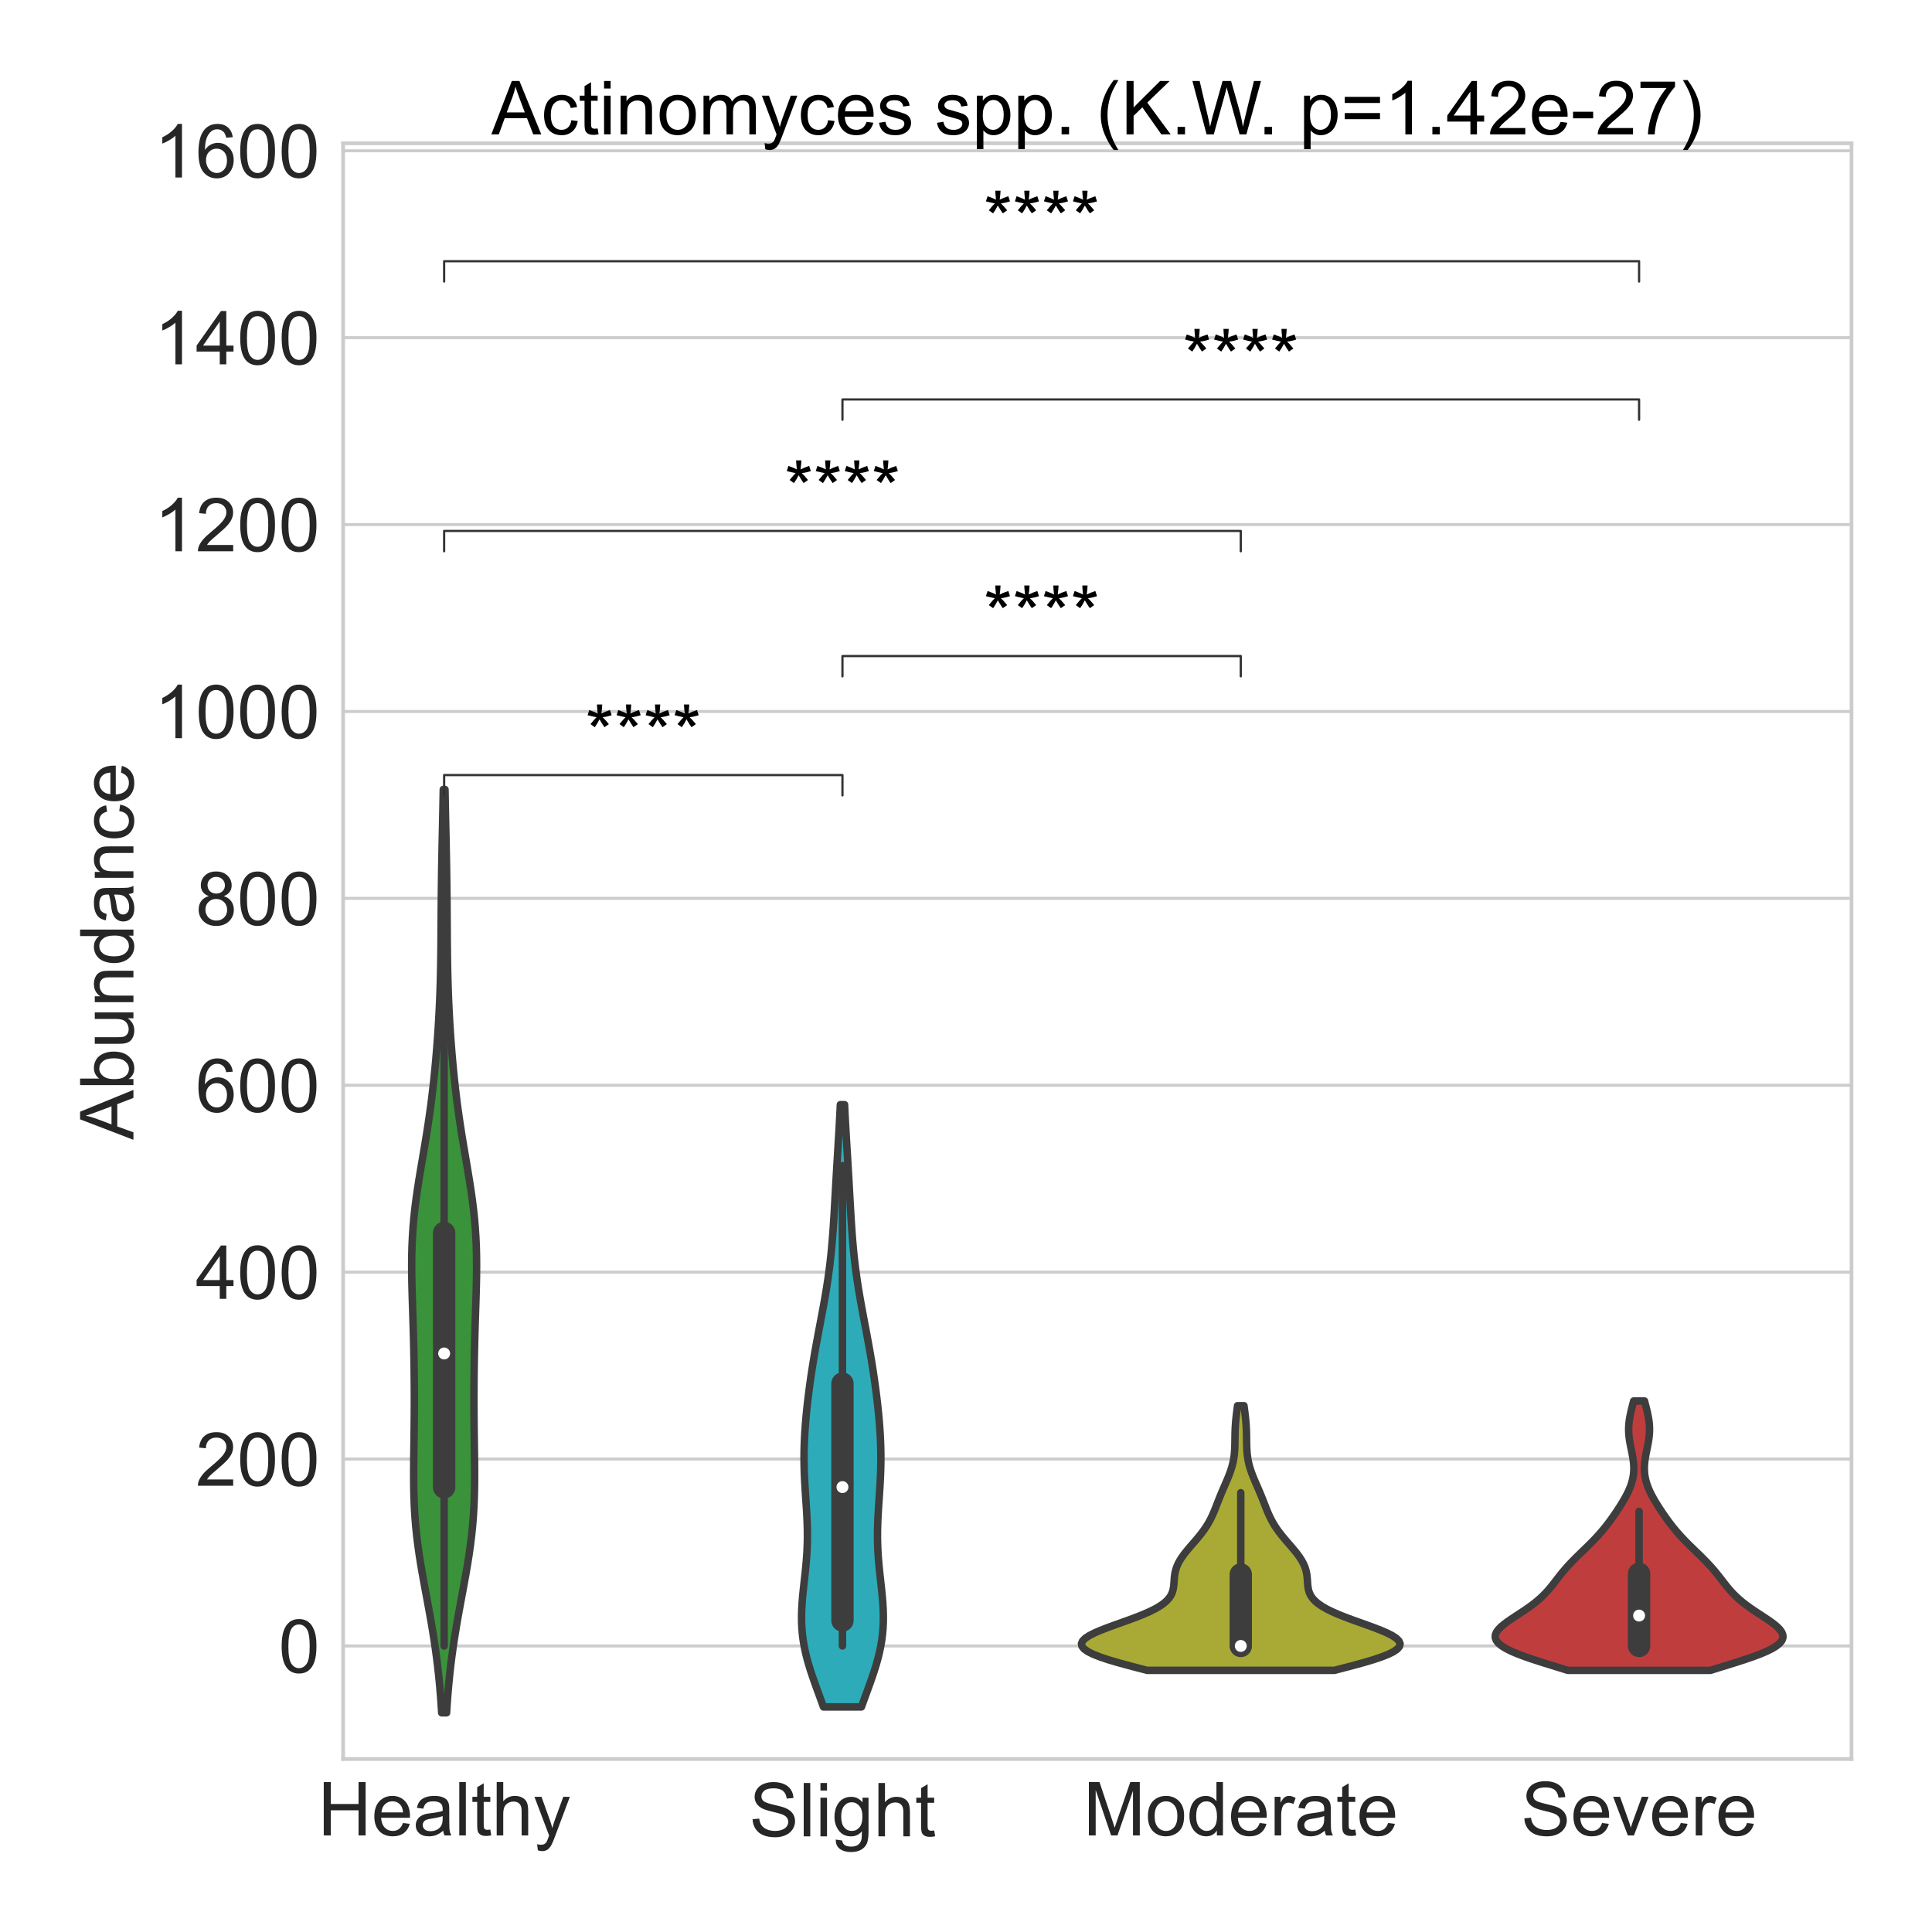 <?xml version="1.0" encoding="utf-8" standalone="no"?>
<!DOCTYPE svg PUBLIC "-//W3C//DTD SVG 1.1//EN"
  "http://www.w3.org/Graphics/SVG/1.1/DTD/svg11.dtd">
<!-- Created with matplotlib (https://matplotlib.org/) -->
<svg height="1296pt" version="1.1" viewBox="0 0 1296 1296" width="1296pt" xmlns="http://www.w3.org/2000/svg" xmlns:xlink="http://www.w3.org/1999/xlink">
 <defs>
  <style type="text/css">*{stroke-linecap:butt;stroke-linejoin:round;}</style>
 </defs>
 <g id="figure_1">
  <g id="patch_1">
   <path d="M 0 1296 
L 1296 1296 
L 1296 0 
L 0 0 
z
" style="fill:#ffffff;"/>
  </g>
  <g id="axes_1">
   <g id="patch_2">
    <path d="M 230.16 1179.94 
L 1242 1179.94 
L 1242 96.12 
L 230.16 96.12 
z
" style="fill:#ffffff;"/>
   </g>
   <g id="matplotlib.axis_1">
    <g id="xtick_1">
     <g id="text_1">
      <!-- Healthy -->
      <g style="fill:#262626;" transform="translate(213.169 1231.229)scale(0.5 -0.5)">
       <defs>
        <path d="M 8.016 0 
L 8.016 71.578 
L 17.484 71.578 
L 17.484 42.188 
L 54.688 42.188 
L 54.688 71.578 
L 64.156 71.578 
L 64.156 0 
L 54.688 0 
L 54.688 33.734 
L 17.484 33.734 
L 17.484 0 
z
" id="ArialMT-72"/>
        <path d="M 42.094 16.703 
L 51.172 15.578 
Q 49.031 7.625 43.219 3.219 
Q 37.406 -1.172 28.375 -1.172 
Q 17 -1.172 10.328 5.828 
Q 3.656 12.844 3.656 25.484 
Q 3.656 38.578 10.391 45.797 
Q 17.141 53.031 27.875 53.031 
Q 38.281 53.031 44.875 45.953 
Q 51.469 38.875 51.469 26.031 
Q 51.469 25.25 51.422 23.688 
L 12.75 23.688 
Q 13.234 15.141 17.578 10.594 
Q 21.922 6.062 28.422 6.062 
Q 33.25 6.062 36.672 8.594 
Q 40.094 11.141 42.094 16.703 
z
M 13.234 30.906 
L 42.188 30.906 
Q 41.609 37.453 38.875 40.719 
Q 34.672 45.797 27.984 45.797 
Q 21.922 45.797 17.797 41.75 
Q 13.672 37.703 13.234 30.906 
z
" id="ArialMT-101"/>
        <path d="M 40.438 6.391 
Q 35.547 2.25 31.031 0.531 
Q 26.516 -1.172 21.344 -1.172 
Q 12.797 -1.172 8.203 3 
Q 3.609 7.172 3.609 13.672 
Q 3.609 17.484 5.344 20.625 
Q 7.078 23.781 9.891 25.688 
Q 12.703 27.594 16.219 28.562 
Q 18.797 29.25 24.031 29.891 
Q 34.672 31.156 39.703 32.906 
Q 39.75 34.719 39.75 35.203 
Q 39.75 40.578 37.25 42.781 
Q 33.891 45.75 27.25 45.75 
Q 21.047 45.75 18.094 43.578 
Q 15.141 41.406 13.719 35.891 
L 5.125 37.062 
Q 6.297 42.578 8.984 45.969 
Q 11.672 49.359 16.75 51.188 
Q 21.828 53.031 28.516 53.031 
Q 35.156 53.031 39.297 51.469 
Q 43.453 49.906 45.406 47.531 
Q 47.359 45.172 48.141 41.547 
Q 48.578 39.312 48.578 33.453 
L 48.578 21.734 
Q 48.578 9.469 49.141 6.219 
Q 49.703 2.984 51.375 0 
L 42.188 0 
Q 40.828 2.734 40.438 6.391 
z
M 39.703 26.031 
Q 34.906 24.078 25.344 22.703 
Q 19.922 21.922 17.672 20.938 
Q 15.438 19.969 14.203 18.094 
Q 12.984 16.219 12.984 13.922 
Q 12.984 10.406 15.641 8.062 
Q 18.312 5.719 23.438 5.719 
Q 28.516 5.719 32.469 7.938 
Q 36.422 10.156 38.281 14.016 
Q 39.703 17 39.703 22.797 
z
" id="ArialMT-97"/>
        <path d="M 6.391 0 
L 6.391 71.578 
L 15.188 71.578 
L 15.188 0 
z
" id="ArialMT-108"/>
        <path d="M 25.781 7.859 
L 27.047 0.094 
Q 23.344 -0.688 20.406 -0.688 
Q 15.625 -0.688 12.984 0.828 
Q 10.359 2.344 9.281 4.812 
Q 8.203 7.281 8.203 15.188 
L 8.203 45.016 
L 1.766 45.016 
L 1.766 51.859 
L 8.203 51.859 
L 8.203 64.703 
L 16.938 69.969 
L 16.938 51.859 
L 25.781 51.859 
L 25.781 45.016 
L 16.938 45.016 
L 16.938 14.703 
Q 16.938 10.938 17.406 9.859 
Q 17.875 8.797 18.922 8.156 
Q 19.969 7.516 21.922 7.516 
Q 23.391 7.516 25.781 7.859 
z
" id="ArialMT-116"/>
        <path d="M 6.594 0 
L 6.594 71.578 
L 15.375 71.578 
L 15.375 45.906 
Q 21.531 53.031 30.906 53.031 
Q 36.672 53.031 40.922 50.75 
Q 45.172 48.484 47 44.484 
Q 48.828 40.484 48.828 32.859 
L 48.828 0 
L 40.047 0 
L 40.047 32.859 
Q 40.047 39.453 37.188 42.453 
Q 34.328 45.453 29.109 45.453 
Q 25.203 45.453 21.75 43.422 
Q 18.312 41.406 16.844 37.938 
Q 15.375 34.469 15.375 28.375 
L 15.375 0 
z
" id="ArialMT-104"/>
        <path d="M 6.203 -19.969 
L 5.219 -11.719 
Q 8.109 -12.5 10.25 -12.5 
Q 13.188 -12.5 14.938 -11.516 
Q 16.703 -10.547 17.828 -8.797 
Q 18.656 -7.469 20.516 -2.25 
Q 20.75 -1.516 21.297 -0.094 
L 1.609 51.859 
L 11.078 51.859 
L 21.875 21.828 
Q 23.969 16.109 25.641 9.812 
Q 27.156 15.875 29.25 21.625 
L 40.328 51.859 
L 49.125 51.859 
L 29.391 -0.875 
Q 26.219 -9.422 24.469 -12.641 
Q 22.125 -17 19.094 -19.016 
Q 16.062 -21.047 11.859 -21.047 
Q 9.328 -21.047 6.203 -19.969 
z
" id="ArialMT-121"/>
       </defs>
       <use xlink:href="#ArialMT-72"/>
       <use x="72.217" xlink:href="#ArialMT-101"/>
       <use x="127.832" xlink:href="#ArialMT-97"/>
       <use x="183.447" xlink:href="#ArialMT-108"/>
       <use x="205.664" xlink:href="#ArialMT-116"/>
       <use x="233.447" xlink:href="#ArialMT-104"/>
       <use x="289.062" xlink:href="#ArialMT-121"/>
      </g>
     </g>
    </g>
    <g id="xtick_2">
     <g id="text_2">
      <!-- Slight -->
      <g style="fill:#262626;" transform="translate(502.589 1231.838)scale(0.5 -0.5)">
       <defs>
        <path d="M 4.5 23 
L 13.422 23.781 
Q 14.062 18.406 16.375 14.969 
Q 18.703 11.531 23.578 9.406 
Q 28.469 7.281 34.578 7.281 
Q 39.984 7.281 44.141 8.891 
Q 48.297 10.5 50.312 13.297 
Q 52.344 16.109 52.344 19.438 
Q 52.344 22.797 50.391 25.312 
Q 48.438 27.828 43.953 29.547 
Q 41.062 30.672 31.203 33.031 
Q 21.344 35.406 17.391 37.5 
Q 12.25 40.188 9.734 44.156 
Q 7.234 48.141 7.234 53.078 
Q 7.234 58.5 10.297 63.203 
Q 13.375 67.922 19.281 70.359 
Q 25.203 72.797 32.422 72.797 
Q 40.375 72.797 46.453 70.234 
Q 52.547 67.672 55.812 62.688 
Q 59.078 57.719 59.328 51.422 
L 50.25 50.734 
Q 49.516 57.516 45.281 60.984 
Q 41.062 64.453 32.812 64.453 
Q 24.219 64.453 20.281 61.297 
Q 16.359 58.156 16.359 53.719 
Q 16.359 49.859 19.141 47.359 
Q 21.875 44.875 33.422 42.266 
Q 44.969 39.656 49.266 37.703 
Q 55.516 34.812 58.484 30.391 
Q 61.469 25.984 61.469 20.219 
Q 61.469 14.5 58.203 9.438 
Q 54.938 4.391 48.797 1.578 
Q 42.672 -1.219 35.016 -1.219 
Q 25.297 -1.219 18.719 1.609 
Q 12.156 4.438 8.422 10.125 
Q 4.688 15.828 4.5 23 
z
" id="ArialMT-83"/>
        <path d="M 6.641 61.469 
L 6.641 71.578 
L 15.438 71.578 
L 15.438 61.469 
z
M 6.641 0 
L 6.641 51.859 
L 15.438 51.859 
L 15.438 0 
z
" id="ArialMT-105"/>
        <path d="M 4.984 -4.297 
L 13.531 -5.562 
Q 14.062 -9.516 16.5 -11.328 
Q 19.781 -13.766 25.438 -13.766 
Q 31.547 -13.766 34.859 -11.328 
Q 38.188 -8.891 39.359 -4.5 
Q 40.047 -1.812 39.984 6.781 
Q 34.234 0 25.641 0 
Q 14.938 0 9.078 7.719 
Q 3.219 15.438 3.219 26.219 
Q 3.219 33.641 5.906 39.906 
Q 8.594 46.188 13.688 49.609 
Q 18.797 53.031 25.688 53.031 
Q 34.859 53.031 40.828 45.609 
L 40.828 51.859 
L 48.922 51.859 
L 48.922 7.031 
Q 48.922 -5.078 46.453 -10.125 
Q 44 -15.188 38.641 -18.109 
Q 33.297 -21.047 25.484 -21.047 
Q 16.219 -21.047 10.5 -16.875 
Q 4.781 -12.703 4.984 -4.297 
z
M 12.25 26.859 
Q 12.25 16.656 16.297 11.969 
Q 20.359 7.281 26.469 7.281 
Q 32.516 7.281 36.609 11.938 
Q 40.719 16.609 40.719 26.562 
Q 40.719 36.078 36.5 40.906 
Q 32.281 45.75 26.312 45.75 
Q 20.453 45.75 16.344 40.984 
Q 12.25 36.234 12.25 26.859 
z
" id="ArialMT-103"/>
       </defs>
       <use xlink:href="#ArialMT-83"/>
       <use x="66.699" xlink:href="#ArialMT-108"/>
       <use x="88.916" xlink:href="#ArialMT-105"/>
       <use x="111.133" xlink:href="#ArialMT-103"/>
       <use x="166.748" xlink:href="#ArialMT-104"/>
       <use x="222.363" xlink:href="#ArialMT-116"/>
      </g>
     </g>
    </g>
    <g id="xtick_3">
     <g id="text_3">
      <!-- Moderate -->
      <g style="fill:#262626;" transform="translate(726.712 1231.229)scale(0.5 -0.5)">
       <defs>
        <path d="M 7.422 0 
L 7.422 71.578 
L 21.688 71.578 
L 38.625 20.906 
Q 40.969 13.812 42.047 10.297 
Q 43.266 14.203 45.844 21.781 
L 62.984 71.578 
L 75.734 71.578 
L 75.734 0 
L 66.609 0 
L 66.609 59.906 
L 45.797 0 
L 37.25 0 
L 16.547 60.938 
L 16.547 0 
z
" id="ArialMT-77"/>
        <path d="M 3.328 25.922 
Q 3.328 40.328 11.328 47.266 
Q 18.016 53.031 27.641 53.031 
Q 38.328 53.031 45.109 46.016 
Q 51.906 39.016 51.906 26.656 
Q 51.906 16.656 48.906 10.906 
Q 45.906 5.172 40.156 2 
Q 34.422 -1.172 27.641 -1.172 
Q 16.75 -1.172 10.031 5.812 
Q 3.328 12.797 3.328 25.922 
z
M 12.359 25.922 
Q 12.359 15.969 16.703 11.016 
Q 21.047 6.062 27.641 6.062 
Q 34.188 6.062 38.531 11.031 
Q 42.875 16.016 42.875 26.219 
Q 42.875 35.844 38.5 40.797 
Q 34.125 45.75 27.641 45.75 
Q 21.047 45.75 16.703 40.812 
Q 12.359 35.891 12.359 25.922 
z
" id="ArialMT-111"/>
        <path d="M 40.234 0 
L 40.234 6.547 
Q 35.297 -1.172 25.734 -1.172 
Q 19.531 -1.172 14.328 2.25 
Q 9.125 5.672 6.266 11.797 
Q 3.422 17.922 3.422 25.875 
Q 3.422 33.641 6 39.969 
Q 8.594 46.297 13.766 49.656 
Q 18.953 53.031 25.344 53.031 
Q 30.031 53.031 33.688 51.047 
Q 37.359 49.078 39.656 45.906 
L 39.656 71.578 
L 48.391 71.578 
L 48.391 0 
z
M 12.453 25.875 
Q 12.453 15.922 16.641 10.984 
Q 20.844 6.062 26.562 6.062 
Q 32.328 6.062 36.344 10.766 
Q 40.375 15.484 40.375 25.141 
Q 40.375 35.797 36.266 40.766 
Q 32.172 45.75 26.172 45.75 
Q 20.312 45.75 16.375 40.969 
Q 12.453 36.188 12.453 25.875 
z
" id="ArialMT-100"/>
        <path d="M 6.5 0 
L 6.5 51.859 
L 14.406 51.859 
L 14.406 44 
Q 17.438 49.516 20 51.266 
Q 22.562 53.031 25.641 53.031 
Q 30.078 53.031 34.672 50.203 
L 31.641 42.047 
Q 28.422 43.953 25.203 43.953 
Q 22.312 43.953 20.016 42.219 
Q 17.719 40.484 16.75 37.406 
Q 15.281 32.719 15.281 27.156 
L 15.281 0 
z
" id="ArialMT-114"/>
       </defs>
       <use xlink:href="#ArialMT-77"/>
       <use x="83.301" xlink:href="#ArialMT-111"/>
       <use x="138.916" xlink:href="#ArialMT-100"/>
       <use x="194.531" xlink:href="#ArialMT-101"/>
       <use x="250.146" xlink:href="#ArialMT-114"/>
       <use x="283.447" xlink:href="#ArialMT-97"/>
       <use x="339.062" xlink:href="#ArialMT-116"/>
       <use x="366.846" xlink:href="#ArialMT-101"/>
      </g>
     </g>
    </g>
    <g id="xtick_4">
     <g id="text_4">
      <!-- Severe -->
      <g style="fill:#262626;" transform="translate(1020.304 1231.229)scale(0.5 -0.5)">
       <defs>
        <path d="M 21 0 
L 1.266 51.859 
L 10.547 51.859 
L 21.688 20.797 
Q 23.484 15.766 25 10.359 
Q 26.172 14.453 28.266 20.219 
L 39.797 51.859 
L 48.828 51.859 
L 29.203 0 
z
" id="ArialMT-118"/>
       </defs>
       <use xlink:href="#ArialMT-83"/>
       <use x="66.699" xlink:href="#ArialMT-101"/>
       <use x="122.314" xlink:href="#ArialMT-118"/>
       <use x="172.314" xlink:href="#ArialMT-101"/>
       <use x="227.93" xlink:href="#ArialMT-114"/>
       <use x="261.23" xlink:href="#ArialMT-101"/>
      </g>
     </g>
    </g>
   </g>
   <g id="matplotlib.axis_2">
    <g id="ytick_1">
     <g id="line2d_1">
      <path clip-path="url(#p68aa4d05be)" d="M 230.16 1104.117 
L 1242 1104.117 
" style="fill:none;stroke:#cccccc;stroke-linecap:round;stroke-width:2;"/>
     </g>
     <g id="text_5">
      <!-- 0 -->
      <g style="fill:#262626;" transform="translate(186.855 1122.012)scale(0.5 -0.5)">
       <defs>
        <path d="M 4.156 35.297 
Q 4.156 48 6.766 55.734 
Q 9.375 63.484 14.516 67.672 
Q 19.672 71.875 27.484 71.875 
Q 33.25 71.875 37.594 69.547 
Q 41.938 67.234 44.766 62.859 
Q 47.609 58.5 49.219 52.219 
Q 50.828 45.953 50.828 35.297 
Q 50.828 22.703 48.234 14.969 
Q 45.656 7.234 40.5 3 
Q 35.359 -1.219 27.484 -1.219 
Q 17.141 -1.219 11.234 6.203 
Q 4.156 15.141 4.156 35.297 
z
M 13.188 35.297 
Q 13.188 17.672 17.312 11.828 
Q 21.438 6 27.484 6 
Q 33.547 6 37.672 11.859 
Q 41.797 17.719 41.797 35.297 
Q 41.797 52.984 37.672 58.781 
Q 33.547 64.594 27.391 64.594 
Q 21.344 64.594 17.719 59.469 
Q 13.188 52.938 13.188 35.297 
z
" id="ArialMT-48"/>
       </defs>
       <use xlink:href="#ArialMT-48"/>
      </g>
     </g>
    </g>
    <g id="ytick_2">
     <g id="line2d_2">
      <path clip-path="url(#p68aa4d05be)" d="M 230.16 978.747 
L 1242 978.747 
" style="fill:none;stroke:#cccccc;stroke-linecap:round;stroke-width:2;"/>
     </g>
     <g id="text_6">
      <!-- 200 -->
      <g style="fill:#262626;" transform="translate(131.246 996.641)scale(0.5 -0.5)">
       <defs>
        <path d="M 50.344 8.453 
L 50.344 0 
L 3.031 0 
Q 2.938 3.172 4.047 6.109 
Q 5.859 10.938 9.828 15.625 
Q 13.812 20.312 21.344 26.469 
Q 33.016 36.031 37.109 41.625 
Q 41.219 47.219 41.219 52.203 
Q 41.219 57.422 37.469 61 
Q 33.734 64.594 27.734 64.594 
Q 21.391 64.594 17.578 60.781 
Q 13.766 56.984 13.719 50.25 
L 4.688 51.172 
Q 5.609 61.281 11.656 66.578 
Q 17.719 71.875 27.938 71.875 
Q 38.234 71.875 44.234 66.156 
Q 50.25 60.453 50.25 52 
Q 50.25 47.703 48.484 43.547 
Q 46.734 39.406 42.656 34.812 
Q 38.578 30.219 29.109 22.219 
Q 21.188 15.578 18.938 13.203 
Q 16.703 10.844 15.234 8.453 
z
" id="ArialMT-50"/>
       </defs>
       <use xlink:href="#ArialMT-50"/>
       <use x="55.615" xlink:href="#ArialMT-48"/>
       <use x="111.23" xlink:href="#ArialMT-48"/>
      </g>
     </g>
    </g>
    <g id="ytick_3">
     <g id="line2d_3">
      <path clip-path="url(#p68aa4d05be)" d="M 230.16 853.377 
L 1242 853.377 
" style="fill:none;stroke:#cccccc;stroke-linecap:round;stroke-width:2;"/>
     </g>
     <g id="text_7">
      <!-- 400 -->
      <g style="fill:#262626;" transform="translate(131.246 871.271)scale(0.5 -0.5)">
       <defs>
        <path d="M 32.328 0 
L 32.328 17.141 
L 1.266 17.141 
L 1.266 25.203 
L 33.938 71.578 
L 41.109 71.578 
L 41.109 25.203 
L 50.781 25.203 
L 50.781 17.141 
L 41.109 17.141 
L 41.109 0 
z
M 32.328 25.203 
L 32.328 57.469 
L 9.906 25.203 
z
" id="ArialMT-52"/>
       </defs>
       <use xlink:href="#ArialMT-52"/>
       <use x="55.615" xlink:href="#ArialMT-48"/>
       <use x="111.23" xlink:href="#ArialMT-48"/>
      </g>
     </g>
    </g>
    <g id="ytick_4">
     <g id="line2d_4">
      <path clip-path="url(#p68aa4d05be)" d="M 230.16 728.006 
L 1242 728.006 
" style="fill:none;stroke:#cccccc;stroke-linecap:round;stroke-width:2;"/>
     </g>
     <g id="text_8">
      <!-- 600 -->
      <g style="fill:#262626;" transform="translate(131.246 745.901)scale(0.5 -0.5)">
       <defs>
        <path d="M 49.75 54.047 
L 41.016 53.375 
Q 39.844 58.547 37.703 60.891 
Q 34.125 64.656 28.906 64.656 
Q 24.703 64.656 21.531 62.312 
Q 17.391 59.281 14.984 53.469 
Q 12.594 47.656 12.5 36.922 
Q 15.672 41.75 20.266 44.094 
Q 24.859 46.438 29.891 46.438 
Q 38.672 46.438 44.844 39.969 
Q 51.031 33.5 51.031 23.25 
Q 51.031 16.5 48.125 10.719 
Q 45.219 4.938 40.141 1.859 
Q 35.062 -1.219 28.609 -1.219 
Q 17.625 -1.219 10.688 6.859 
Q 3.766 14.938 3.766 33.5 
Q 3.766 54.25 11.422 63.672 
Q 18.109 71.875 29.438 71.875 
Q 37.891 71.875 43.281 67.141 
Q 48.688 62.406 49.75 54.047 
z
M 13.875 23.188 
Q 13.875 18.656 15.797 14.5 
Q 17.719 10.359 21.188 8.172 
Q 24.656 6 28.469 6 
Q 34.031 6 38.031 10.484 
Q 42.047 14.984 42.047 22.703 
Q 42.047 30.125 38.078 34.391 
Q 34.125 38.672 28.125 38.672 
Q 22.172 38.672 18.016 34.391 
Q 13.875 30.125 13.875 23.188 
z
" id="ArialMT-54"/>
       </defs>
       <use xlink:href="#ArialMT-54"/>
       <use x="55.615" xlink:href="#ArialMT-48"/>
       <use x="111.23" xlink:href="#ArialMT-48"/>
      </g>
     </g>
    </g>
    <g id="ytick_5">
     <g id="line2d_5">
      <path clip-path="url(#p68aa4d05be)" d="M 230.16 602.636 
L 1242 602.636 
" style="fill:none;stroke:#cccccc;stroke-linecap:round;stroke-width:2;"/>
     </g>
     <g id="text_9">
      <!-- 800 -->
      <g style="fill:#262626;" transform="translate(131.246 620.53)scale(0.5 -0.5)">
       <defs>
        <path d="M 17.672 38.812 
Q 12.203 40.828 9.562 44.531 
Q 6.938 48.25 6.938 53.422 
Q 6.938 61.234 12.547 66.547 
Q 18.172 71.875 27.484 71.875 
Q 36.859 71.875 42.578 66.422 
Q 48.297 60.984 48.297 53.172 
Q 48.297 48.188 45.672 44.5 
Q 43.062 40.828 37.75 38.812 
Q 44.344 36.672 47.781 31.875 
Q 51.219 27.094 51.219 20.453 
Q 51.219 11.281 44.719 5.031 
Q 38.234 -1.219 27.641 -1.219 
Q 17.047 -1.219 10.547 5.047 
Q 4.047 11.328 4.047 20.703 
Q 4.047 27.688 7.594 32.391 
Q 11.141 37.109 17.672 38.812 
z
M 15.922 53.719 
Q 15.922 48.641 19.188 45.406 
Q 22.469 42.188 27.688 42.188 
Q 32.766 42.188 36.016 45.375 
Q 39.266 48.578 39.266 53.219 
Q 39.266 58.062 35.906 61.359 
Q 32.562 64.656 27.594 64.656 
Q 22.562 64.656 19.234 61.422 
Q 15.922 58.203 15.922 53.719 
z
M 13.094 20.656 
Q 13.094 16.891 14.875 13.375 
Q 16.656 9.859 20.172 7.922 
Q 23.688 6 27.734 6 
Q 34.031 6 38.125 10.047 
Q 42.234 14.109 42.234 20.359 
Q 42.234 26.703 38.016 30.859 
Q 33.797 35.016 27.438 35.016 
Q 21.234 35.016 17.156 30.906 
Q 13.094 26.812 13.094 20.656 
z
" id="ArialMT-56"/>
       </defs>
       <use xlink:href="#ArialMT-56"/>
       <use x="55.615" xlink:href="#ArialMT-48"/>
       <use x="111.23" xlink:href="#ArialMT-48"/>
      </g>
     </g>
    </g>
    <g id="ytick_6">
     <g id="line2d_6">
      <path clip-path="url(#p68aa4d05be)" d="M 230.16 477.266 
L 1242 477.266 
" style="fill:none;stroke:#cccccc;stroke-linecap:round;stroke-width:2;"/>
     </g>
     <g id="text_10">
      <!-- 1000 -->
      <g style="fill:#262626;" transform="translate(103.441 495.16)scale(0.5 -0.5)">
       <defs>
        <path d="M 37.25 0 
L 28.469 0 
L 28.469 56 
Q 25.297 52.984 20.141 49.953 
Q 14.984 46.922 10.891 45.406 
L 10.891 53.906 
Q 18.266 57.375 23.781 62.297 
Q 29.297 67.234 31.594 71.875 
L 37.25 71.875 
z
" id="ArialMT-49"/>
       </defs>
       <use xlink:href="#ArialMT-49"/>
       <use x="55.615" xlink:href="#ArialMT-48"/>
       <use x="111.23" xlink:href="#ArialMT-48"/>
       <use x="166.846" xlink:href="#ArialMT-48"/>
      </g>
     </g>
    </g>
    <g id="ytick_7">
     <g id="line2d_7">
      <path clip-path="url(#p68aa4d05be)" d="M 230.16 351.895 
L 1242 351.895 
" style="fill:none;stroke:#cccccc;stroke-linecap:round;stroke-width:2;"/>
     </g>
     <g id="text_11">
      <!-- 1200 -->
      <g style="fill:#262626;" transform="translate(103.441 369.79)scale(0.5 -0.5)">
       <use xlink:href="#ArialMT-49"/>
       <use x="55.615" xlink:href="#ArialMT-50"/>
       <use x="111.23" xlink:href="#ArialMT-48"/>
       <use x="166.846" xlink:href="#ArialMT-48"/>
      </g>
     </g>
    </g>
    <g id="ytick_8">
     <g id="line2d_8">
      <path clip-path="url(#p68aa4d05be)" d="M 230.16 226.525 
L 1242 226.525 
" style="fill:none;stroke:#cccccc;stroke-linecap:round;stroke-width:2;"/>
     </g>
     <g id="text_12">
      <!-- 1400 -->
      <g style="fill:#262626;" transform="translate(103.441 244.419)scale(0.5 -0.5)">
       <use xlink:href="#ArialMT-49"/>
       <use x="55.615" xlink:href="#ArialMT-52"/>
       <use x="111.23" xlink:href="#ArialMT-48"/>
       <use x="166.846" xlink:href="#ArialMT-48"/>
      </g>
     </g>
    </g>
    <g id="ytick_9">
     <g id="line2d_9">
      <path clip-path="url(#p68aa4d05be)" d="M 230.16 101.155 
L 1242 101.155 
" style="fill:none;stroke:#cccccc;stroke-linecap:round;stroke-width:2;"/>
     </g>
     <g id="text_13">
      <!-- 1600 -->
      <g style="fill:#262626;" transform="translate(103.441 119.049)scale(0.5 -0.5)">
       <use xlink:href="#ArialMT-49"/>
       <use x="55.615" xlink:href="#ArialMT-54"/>
       <use x="111.23" xlink:href="#ArialMT-48"/>
       <use x="166.846" xlink:href="#ArialMT-48"/>
      </g>
     </g>
    </g>
    <g id="text_14">
     <!-- Abundance -->
     <g style="fill:#262626;" transform="translate(89.504 764.522)rotate(-90)scale(0.5 -0.5)">
      <defs>
       <path d="M -0.141 0 
L 27.344 71.578 
L 37.547 71.578 
L 66.844 0 
L 56.062 0 
L 47.703 21.688 
L 17.781 21.688 
L 9.906 0 
z
M 20.516 29.391 
L 44.781 29.391 
L 37.312 49.219 
Q 33.891 58.25 32.234 64.062 
Q 30.859 57.172 28.375 50.391 
z
" id="ArialMT-65"/>
       <path d="M 14.703 0 
L 6.547 0 
L 6.547 71.578 
L 15.328 71.578 
L 15.328 46.047 
Q 20.906 53.031 29.547 53.031 
Q 34.328 53.031 38.594 51.094 
Q 42.875 49.172 45.625 45.672 
Q 48.391 42.188 49.953 37.25 
Q 51.516 32.328 51.516 26.703 
Q 51.516 13.375 44.922 6.094 
Q 38.328 -1.172 29.109 -1.172 
Q 19.922 -1.172 14.703 6.5 
z
M 14.594 26.312 
Q 14.594 17 17.141 12.844 
Q 21.297 6.062 28.375 6.062 
Q 34.125 6.062 38.328 11.062 
Q 42.531 16.062 42.531 25.984 
Q 42.531 36.141 38.5 40.969 
Q 34.469 45.797 28.766 45.797 
Q 23 45.797 18.797 40.797 
Q 14.594 35.797 14.594 26.312 
z
" id="ArialMT-98"/>
       <path d="M 40.578 0 
L 40.578 7.625 
Q 34.516 -1.172 24.125 -1.172 
Q 19.531 -1.172 15.547 0.578 
Q 11.578 2.344 9.641 5 
Q 7.719 7.672 6.938 11.531 
Q 6.391 14.109 6.391 19.734 
L 6.391 51.859 
L 15.188 51.859 
L 15.188 23.094 
Q 15.188 16.219 15.719 13.812 
Q 16.547 10.359 19.234 8.375 
Q 21.922 6.391 25.875 6.391 
Q 29.828 6.391 33.297 8.422 
Q 36.766 10.453 38.203 13.938 
Q 39.656 17.438 39.656 24.078 
L 39.656 51.859 
L 48.438 51.859 
L 48.438 0 
z
" id="ArialMT-117"/>
       <path d="M 6.594 0 
L 6.594 51.859 
L 14.5 51.859 
L 14.5 44.484 
Q 20.219 53.031 31 53.031 
Q 35.688 53.031 39.625 51.344 
Q 43.562 49.656 45.516 46.922 
Q 47.469 44.188 48.25 40.438 
Q 48.734 37.984 48.734 31.891 
L 48.734 0 
L 39.938 0 
L 39.938 31.547 
Q 39.938 36.922 38.906 39.578 
Q 37.891 42.234 35.281 43.812 
Q 32.672 45.406 29.156 45.406 
Q 23.531 45.406 19.453 41.844 
Q 15.375 38.281 15.375 28.328 
L 15.375 0 
z
" id="ArialMT-110"/>
       <path d="M 40.438 19 
L 49.078 17.875 
Q 47.656 8.938 41.812 3.875 
Q 35.984 -1.172 27.484 -1.172 
Q 16.844 -1.172 10.375 5.781 
Q 3.906 12.75 3.906 25.734 
Q 3.906 34.125 6.688 40.422 
Q 9.469 46.734 15.156 49.875 
Q 20.844 53.031 27.547 53.031 
Q 35.984 53.031 41.359 48.75 
Q 46.734 44.484 48.25 36.625 
L 39.703 35.297 
Q 38.484 40.531 35.375 43.156 
Q 32.281 45.797 27.875 45.797 
Q 21.234 45.797 17.078 41.031 
Q 12.938 36.281 12.938 25.984 
Q 12.938 15.531 16.938 10.797 
Q 20.953 6.062 27.391 6.062 
Q 32.562 6.062 36.031 9.234 
Q 39.5 12.406 40.438 19 
z
" id="ArialMT-99"/>
      </defs>
      <use xlink:href="#ArialMT-65"/>
      <use x="66.699" xlink:href="#ArialMT-98"/>
      <use x="122.314" xlink:href="#ArialMT-117"/>
      <use x="177.93" xlink:href="#ArialMT-110"/>
      <use x="233.545" xlink:href="#ArialMT-100"/>
      <use x="289.16" xlink:href="#ArialMT-97"/>
      <use x="344.775" xlink:href="#ArialMT-110"/>
      <use x="400.391" xlink:href="#ArialMT-99"/>
      <use x="450.391" xlink:href="#ArialMT-101"/>
     </g>
    </g>
   </g>
   <g id="PolyCollection_1">
    <defs>
     <path d="M 299.58 -147.03 
L 296.281 -147.03 
L 295.883 -153.286 
L 295.418 -159.543 
L 294.88 -165.799 
L 294.265 -172.056 
L 293.57 -178.312 
L 292.793 -184.569 
L 291.935 -190.825 
L 290.999 -197.082 
L 289.992 -203.338 
L 288.923 -209.595 
L 287.805 -215.852 
L 286.655 -222.108 
L 285.491 -228.365 
L 284.337 -234.621 
L 283.215 -240.878 
L 282.151 -247.134 
L 281.166 -253.391 
L 280.281 -259.647 
L 279.511 -265.904 
L 278.868 -272.16 
L 278.356 -278.417 
L 277.972 -284.673 
L 277.708 -290.93 
L 277.551 -297.186 
L 277.482 -303.443 
L 277.482 -309.699 
L 277.53 -315.956 
L 277.606 -322.212 
L 277.692 -328.469 
L 277.776 -334.725 
L 277.846 -340.982 
L 277.897 -347.238 
L 277.923 -353.495 
L 277.925 -359.751 
L 277.902 -366.008 
L 277.853 -372.265 
L 277.78 -378.521 
L 277.681 -384.778 
L 277.557 -391.034 
L 277.409 -397.291 
L 277.238 -403.547 
L 277.048 -409.804 
L 276.847 -416.06 
L 276.645 -422.317 
L 276.457 -428.573 
L 276.299 -434.83 
L 276.191 -441.086 
L 276.153 -447.343 
L 276.204 -453.599 
L 276.362 -459.856 
L 276.641 -466.112 
L 277.049 -472.369 
L 277.588 -478.625 
L 278.253 -484.882 
L 279.036 -491.138 
L 279.92 -497.395 
L 280.884 -503.651 
L 281.906 -509.908 
L 282.961 -516.165 
L 284.027 -522.421 
L 285.08 -528.678 
L 286.103 -534.934 
L 287.081 -541.191 
L 288.006 -547.447 
L 288.87 -553.704 
L 289.673 -559.96 
L 290.416 -566.217 
L 291.1 -572.473 
L 291.731 -578.73 
L 292.311 -584.986 
L 292.844 -591.243 
L 293.331 -597.499 
L 293.774 -603.756 
L 294.171 -610.012 
L 294.523 -616.269 
L 294.829 -622.525 
L 295.089 -628.782 
L 295.303 -635.038 
L 295.475 -641.295 
L 295.608 -647.551 
L 295.708 -653.808 
L 295.782 -660.064 
L 295.836 -666.321 
L 295.879 -672.578 
L 295.918 -678.834 
L 295.959 -685.091 
L 296.007 -691.347 
L 296.068 -697.604 
L 296.142 -703.86 
L 296.231 -710.117 
L 296.334 -716.373 
L 296.449 -722.63 
L 296.574 -728.886 
L 296.705 -735.143 
L 296.84 -741.399 
L 296.973 -747.656 
L 297.102 -753.912 
L 297.225 -760.169 
L 297.338 -766.425 
L 298.523 -766.425 
L 298.523 -766.425 
L 298.636 -760.169 
L 298.759 -753.912 
L 298.888 -747.656 
L 299.022 -741.399 
L 299.156 -735.143 
L 299.287 -728.886 
L 299.412 -722.63 
L 299.528 -716.373 
L 299.631 -710.117 
L 299.72 -703.86 
L 299.794 -697.604 
L 299.854 -691.347 
L 299.903 -685.091 
L 299.944 -678.834 
L 299.982 -672.578 
L 300.025 -666.321 
L 300.079 -660.064 
L 300.153 -653.808 
L 300.253 -647.551 
L 300.386 -641.295 
L 300.558 -635.038 
L 300.772 -628.782 
L 301.032 -622.525 
L 301.338 -616.269 
L 301.69 -610.012 
L 302.087 -603.756 
L 302.53 -597.499 
L 303.017 -591.243 
L 303.55 -584.986 
L 304.13 -578.73 
L 304.761 -572.473 
L 305.446 -566.217 
L 306.188 -559.96 
L 306.991 -553.704 
L 307.856 -547.447 
L 308.78 -541.191 
L 309.759 -534.934 
L 310.782 -528.678 
L 311.835 -522.421 
L 312.9 -516.165 
L 313.955 -509.908 
L 314.977 -503.651 
L 315.941 -497.395 
L 316.825 -491.138 
L 317.608 -484.882 
L 318.274 -478.625 
L 318.812 -472.369 
L 319.22 -466.112 
L 319.499 -459.856 
L 319.657 -453.599 
L 319.709 -447.343 
L 319.67 -441.086 
L 319.562 -434.83 
L 319.404 -428.573 
L 319.216 -422.317 
L 319.014 -416.06 
L 318.813 -409.804 
L 318.624 -403.547 
L 318.452 -397.291 
L 318.304 -391.034 
L 318.18 -384.778 
L 318.081 -378.521 
L 318.008 -372.265 
L 317.959 -366.008 
L 317.936 -359.751 
L 317.938 -353.495 
L 317.965 -347.238 
L 318.015 -340.982 
L 318.086 -334.725 
L 318.169 -328.469 
L 318.256 -322.212 
L 318.331 -315.956 
L 318.379 -309.699 
L 318.379 -303.443 
L 318.31 -297.186 
L 318.153 -290.93 
L 317.889 -284.673 
L 317.505 -278.417 
L 316.993 -272.16 
L 316.35 -265.904 
L 315.581 -259.647 
L 314.695 -253.391 
L 313.71 -247.134 
L 312.646 -240.878 
L 311.524 -234.621 
L 310.37 -228.365 
L 309.207 -222.108 
L 308.056 -215.852 
L 306.938 -209.595 
L 305.869 -203.338 
L 304.862 -197.082 
L 303.926 -190.825 
L 303.068 -184.569 
L 302.291 -178.312 
L 301.596 -172.056 
L 300.981 -165.799 
L 300.443 -159.543 
L 299.978 -153.286 
L 299.58 -147.03 
z
" id="m304a28c51d" style="stroke:#3d3d3d;stroke-width:5;"/>
    </defs>
    <g clip-path="url(#p68aa4d05be)">
     <use style="fill:#3a923a;stroke:#3d3d3d;stroke-width:5;" x="0" xlink:href="#m304a28c51d" y="1296"/>
    </g>
   </g>
   <g id="PolyCollection_2">
    <defs>
     <path d="M 577.87 -150.977 
L 552.378 -150.977 
L 550.916 -155.058 
L 549.425 -159.139 
L 547.931 -163.22 
L 546.456 -167.301 
L 545.029 -171.382 
L 543.673 -175.463 
L 542.414 -179.544 
L 541.274 -183.624 
L 540.273 -187.705 
L 539.426 -191.786 
L 538.744 -195.867 
L 538.232 -199.948 
L 537.889 -204.029 
L 537.711 -208.11 
L 537.686 -212.191 
L 537.799 -216.272 
L 538.03 -220.353 
L 538.355 -224.434 
L 538.75 -228.515 
L 539.189 -232.596 
L 539.645 -236.677 
L 540.093 -240.758 
L 540.511 -244.839 
L 540.88 -248.92 
L 541.183 -253.001 
L 541.409 -257.081 
L 541.553 -261.162 
L 541.611 -265.243 
L 541.587 -269.324 
L 541.488 -273.405 
L 541.324 -277.486 
L 541.109 -281.567 
L 540.856 -285.648 
L 540.584 -289.729 
L 540.308 -293.81 
L 540.045 -297.891 
L 539.808 -301.972 
L 539.611 -306.053 
L 539.463 -310.134 
L 539.372 -314.215 
L 539.343 -318.296 
L 539.378 -322.377 
L 539.476 -326.457 
L 539.637 -330.538 
L 539.857 -334.619 
L 540.131 -338.7 
L 540.455 -342.781 
L 540.824 -346.862 
L 541.234 -350.943 
L 541.681 -355.024 
L 542.163 -359.105 
L 542.678 -363.186 
L 543.224 -367.267 
L 543.801 -371.348 
L 544.407 -375.429 
L 545.043 -379.51 
L 545.708 -383.591 
L 546.4 -387.672 
L 547.117 -391.753 
L 547.855 -395.834 
L 548.611 -399.914 
L 549.378 -403.995 
L 550.152 -408.076 
L 550.925 -412.157 
L 551.691 -416.238 
L 552.441 -420.319 
L 553.171 -424.4 
L 553.872 -428.481 
L 554.54 -432.562 
L 555.171 -436.643 
L 555.76 -440.724 
L 556.306 -444.805 
L 556.808 -448.886 
L 557.266 -452.967 
L 557.683 -457.048 
L 558.061 -461.129 
L 558.404 -465.21 
L 558.717 -469.29 
L 559.003 -473.371 
L 559.269 -477.452 
L 559.519 -481.533 
L 559.758 -485.614 
L 559.99 -489.695 
L 560.219 -493.776 
L 560.447 -497.857 
L 560.677 -501.938 
L 560.911 -506.019 
L 561.149 -510.1 
L 561.391 -514.181 
L 561.636 -518.262 
L 561.883 -522.343 
L 562.131 -526.424 
L 562.377 -530.505 
L 562.619 -534.586 
L 562.856 -538.667 
L 563.085 -542.747 
L 563.305 -546.828 
L 563.513 -550.909 
L 563.708 -554.99 
L 566.54 -554.99 
L 566.54 -554.99 
L 566.736 -550.909 
L 566.944 -546.828 
L 567.163 -542.747 
L 567.392 -538.667 
L 567.629 -534.586 
L 567.872 -530.505 
L 568.118 -526.424 
L 568.365 -522.343 
L 568.613 -518.262 
L 568.858 -514.181 
L 569.099 -510.1 
L 569.337 -506.019 
L 569.571 -501.938 
L 569.801 -497.857 
L 570.03 -493.776 
L 570.258 -489.695 
L 570.49 -485.614 
L 570.729 -481.533 
L 570.979 -477.452 
L 571.245 -473.371 
L 571.532 -469.29 
L 571.844 -465.21 
L 572.187 -461.129 
L 572.565 -457.048 
L 572.982 -452.967 
L 573.441 -448.886 
L 573.943 -444.805 
L 574.489 -440.724 
L 575.078 -436.643 
L 575.708 -432.562 
L 576.376 -428.481 
L 577.078 -424.4 
L 577.807 -420.319 
L 578.558 -416.238 
L 579.323 -412.157 
L 580.096 -408.076 
L 580.87 -403.995 
L 581.638 -399.914 
L 582.393 -395.834 
L 583.131 -391.753 
L 583.848 -387.672 
L 584.54 -383.591 
L 585.205 -379.51 
L 585.841 -375.429 
L 586.448 -371.348 
L 587.024 -367.267 
L 587.57 -363.186 
L 588.085 -359.105 
L 588.567 -355.024 
L 589.014 -350.943 
L 589.424 -346.862 
L 589.793 -342.781 
L 590.117 -338.7 
L 590.391 -334.619 
L 590.611 -330.538 
L 590.772 -326.457 
L 590.871 -322.377 
L 590.906 -318.296 
L 590.877 -314.215 
L 590.786 -310.134 
L 590.638 -306.053 
L 590.44 -301.972 
L 590.204 -297.891 
L 589.94 -293.81 
L 589.664 -289.729 
L 589.392 -285.648 
L 589.14 -281.567 
L 588.924 -277.486 
L 588.76 -273.405 
L 588.661 -269.324 
L 588.637 -265.243 
L 588.696 -261.162 
L 588.839 -257.081 
L 589.066 -253.001 
L 589.369 -248.92 
L 589.737 -244.839 
L 590.155 -240.758 
L 590.603 -236.677 
L 591.059 -232.596 
L 591.498 -228.515 
L 591.893 -224.434 
L 592.219 -220.353 
L 592.449 -216.272 
L 592.562 -212.191 
L 592.537 -208.11 
L 592.359 -204.029 
L 592.017 -199.948 
L 591.504 -195.867 
L 590.822 -191.786 
L 589.975 -187.705 
L 588.974 -183.624 
L 587.834 -179.544 
L 586.575 -175.463 
L 585.22 -171.382 
L 583.792 -167.301 
L 582.318 -163.22 
L 580.823 -159.139 
L 579.333 -155.058 
L 577.87 -150.977 
z
" id="me9f560014c" style="stroke:#3d3d3d;stroke-width:5;"/>
    </defs>
    <g clip-path="url(#p68aa4d05be)">
     <use style="fill:#2eabb8;stroke:#3d3d3d;stroke-width:5;" x="0" xlink:href="#me9f560014c" y="1296"/>
    </g>
   </g>
   <g id="PolyCollection_3">
    <defs>
     <path d="M 895.054 -175.504 
L 769.582 -175.504 
L 762.643 -177.298 
L 755.837 -179.091 
L 749.34 -180.885 
L 743.328 -182.678 
L 737.971 -184.472 
L 733.425 -186.266 
L 729.819 -188.059 
L 727.252 -189.853 
L 725.786 -191.646 
L 725.44 -193.44 
L 726.192 -195.233 
L 727.976 -197.027 
L 730.691 -198.82 
L 734.203 -200.614 
L 738.355 -202.407 
L 742.974 -204.201 
L 747.884 -205.994 
L 752.908 -207.788 
L 757.886 -209.581 
L 762.672 -211.375 
L 767.146 -213.168 
L 771.216 -214.962 
L 774.818 -216.756 
L 777.915 -218.549 
L 780.499 -220.343 
L 782.584 -222.136 
L 784.205 -223.93 
L 785.412 -225.723 
L 786.267 -227.517 
L 786.837 -229.31 
L 787.193 -231.104 
L 787.406 -232.897 
L 787.542 -234.691 
L 787.662 -236.484 
L 787.819 -238.278 
L 788.056 -240.071 
L 788.408 -241.865 
L 788.9 -243.659 
L 789.547 -245.452 
L 790.356 -247.246 
L 791.323 -249.039 
L 792.439 -250.833 
L 793.689 -252.626 
L 795.052 -254.42 
L 796.503 -256.213 
L 798.016 -258.007 
L 799.564 -259.8 
L 801.119 -261.594 
L 802.657 -263.387 
L 804.154 -265.181 
L 805.592 -266.974 
L 806.955 -268.768 
L 808.233 -270.561 
L 809.419 -272.355 
L 810.513 -274.149 
L 811.518 -275.942 
L 812.441 -277.736 
L 813.292 -279.529 
L 814.084 -281.323 
L 814.832 -283.116 
L 815.549 -284.91 
L 816.25 -286.703 
L 816.947 -288.497 
L 817.651 -290.29 
L 818.37 -292.084 
L 819.106 -293.877 
L 819.862 -295.671 
L 820.633 -297.464 
L 821.414 -299.258 
L 822.196 -301.051 
L 822.969 -302.845 
L 823.722 -304.639 
L 824.441 -306.432 
L 825.115 -308.226 
L 825.735 -310.019 
L 826.292 -311.813 
L 826.78 -313.606 
L 827.196 -315.4 
L 827.539 -317.193 
L 827.812 -318.987 
L 828.021 -320.78 
L 828.172 -322.574 
L 828.276 -324.367 
L 828.342 -326.161 
L 828.382 -327.954 
L 828.407 -329.748 
L 828.428 -331.542 
L 828.455 -333.335 
L 828.495 -335.129 
L 828.556 -336.922 
L 828.641 -338.716 
L 828.754 -340.509 
L 828.894 -342.303 
L 829.061 -344.096 
L 829.252 -345.89 
L 829.463 -347.683 
L 829.688 -349.477 
L 829.923 -351.27 
L 830.162 -353.064 
L 834.474 -353.064 
L 834.474 -353.064 
L 834.713 -351.27 
L 834.947 -349.477 
L 835.173 -347.683 
L 835.383 -345.89 
L 835.574 -344.096 
L 835.741 -342.303 
L 835.882 -340.509 
L 835.994 -338.716 
L 836.08 -336.922 
L 836.14 -335.129 
L 836.181 -333.335 
L 836.207 -331.542 
L 836.228 -329.748 
L 836.253 -327.954 
L 836.293 -326.161 
L 836.36 -324.367 
L 836.463 -322.574 
L 836.615 -320.78 
L 836.823 -318.987 
L 837.097 -317.193 
L 837.44 -315.4 
L 837.855 -313.606 
L 838.343 -311.813 
L 838.9 -310.019 
L 839.52 -308.226 
L 840.195 -306.432 
L 840.914 -304.639 
L 841.666 -302.845 
L 842.439 -301.051 
L 843.221 -299.258 
L 844.003 -297.464 
L 844.774 -295.671 
L 845.529 -293.877 
L 846.266 -292.084 
L 846.984 -290.29 
L 847.688 -288.497 
L 848.386 -286.703 
L 849.087 -284.91 
L 849.804 -283.116 
L 850.551 -281.323 
L 851.343 -279.529 
L 852.194 -277.736 
L 853.117 -275.942 
L 854.122 -274.149 
L 855.216 -272.355 
L 856.403 -270.561 
L 857.681 -268.768 
L 859.044 -266.974 
L 860.481 -265.181 
L 861.979 -263.387 
L 863.516 -261.594 
L 865.072 -259.8 
L 866.619 -258.007 
L 868.132 -256.213 
L 869.583 -254.42 
L 870.946 -252.626 
L 872.196 -250.833 
L 873.312 -249.039 
L 874.28 -247.246 
L 875.088 -245.452 
L 875.735 -243.659 
L 876.227 -241.865 
L 876.58 -240.071 
L 876.817 -238.278 
L 876.973 -236.484 
L 877.093 -234.691 
L 877.229 -232.897 
L 877.442 -231.104 
L 877.798 -229.31 
L 878.368 -227.517 
L 879.223 -225.723 
L 880.43 -223.93 
L 882.052 -222.136 
L 884.137 -220.343 
L 886.721 -218.549 
L 889.818 -216.756 
L 893.419 -214.962 
L 897.489 -213.168 
L 901.964 -211.375 
L 906.75 -209.581 
L 911.727 -207.788 
L 916.752 -205.994 
L 921.661 -204.201 
L 926.281 -202.407 
L 930.433 -200.614 
L 933.945 -198.82 
L 936.66 -197.027 
L 938.444 -195.233 
L 939.195 -193.44 
L 938.849 -191.646 
L 937.383 -189.853 
L 934.817 -188.059 
L 931.211 -186.266 
L 926.664 -184.472 
L 921.308 -182.678 
L 915.295 -180.885 
L 908.798 -179.091 
L 901.993 -177.298 
L 895.054 -175.504 
z
" id="mba42ceb6a5" style="stroke:#3d3d3d;stroke-width:5;"/>
    </defs>
    <g clip-path="url(#p68aa4d05be)">
     <use style="fill:#a9aa35;stroke:#3d3d3d;stroke-width:5;" x="0" xlink:href="#mba42ceb6a5" y="1296"/>
    </g>
   </g>
   <g id="PolyCollection_4">
    <defs>
     <path d="M 1147.302 -175.498 
L 1051.721 -175.498 
L 1045.854 -177.324 
L 1039.937 -179.149 
L 1034.092 -180.974 
L 1028.446 -182.8 
L 1023.128 -184.625 
L 1018.257 -186.45 
L 1013.943 -188.276 
L 1010.274 -190.101 
L 1007.319 -191.926 
L 1005.119 -193.751 
L 1003.689 -195.577 
L 1003.015 -197.402 
L 1003.061 -199.227 
L 1003.766 -201.053 
L 1005.052 -202.878 
L 1006.829 -204.703 
L 1009 -206.529 
L 1011.464 -208.354 
L 1014.124 -210.179 
L 1016.891 -212.005 
L 1019.683 -213.83 
L 1022.434 -215.655 
L 1025.09 -217.48 
L 1027.611 -219.306 
L 1029.974 -221.131 
L 1032.165 -222.956 
L 1034.185 -224.782 
L 1036.044 -226.607 
L 1037.76 -228.432 
L 1039.356 -230.258 
L 1040.862 -232.083 
L 1042.306 -233.908 
L 1043.719 -235.734 
L 1045.13 -237.559 
L 1046.562 -239.384 
L 1048.037 -241.21 
L 1049.569 -243.035 
L 1051.167 -244.86 
L 1052.836 -246.685 
L 1054.572 -248.511 
L 1056.367 -250.336 
L 1058.209 -252.161 
L 1060.082 -253.987 
L 1061.97 -255.812 
L 1063.855 -257.637 
L 1065.718 -259.463 
L 1067.546 -261.288 
L 1069.326 -263.113 
L 1071.048 -264.939 
L 1072.706 -266.764 
L 1074.299 -268.589 
L 1075.828 -270.415 
L 1077.297 -272.24 
L 1078.71 -274.065 
L 1080.074 -275.89 
L 1081.396 -277.716 
L 1082.68 -279.541 
L 1083.931 -281.366 
L 1085.15 -283.192 
L 1086.337 -285.017 
L 1087.49 -286.842 
L 1088.602 -288.668 
L 1089.667 -290.493 
L 1090.677 -292.318 
L 1091.622 -294.144 
L 1092.493 -295.969 
L 1093.28 -297.794 
L 1093.976 -299.619 
L 1094.574 -301.445 
L 1095.067 -303.27 
L 1095.454 -305.095 
L 1095.733 -306.921 
L 1095.906 -308.746 
L 1095.975 -310.571 
L 1095.947 -312.397 
L 1095.831 -314.222 
L 1095.635 -316.047 
L 1095.374 -317.873 
L 1095.061 -319.698 
L 1094.71 -321.523 
L 1094.34 -323.349 
L 1093.966 -325.174 
L 1093.605 -326.999 
L 1093.274 -328.824 
L 1092.987 -330.65 
L 1092.758 -332.475 
L 1092.596 -334.3 
L 1092.511 -336.126 
L 1092.506 -337.951 
L 1092.583 -339.776 
L 1092.74 -341.602 
L 1092.973 -343.427 
L 1093.272 -345.252 
L 1093.629 -347.078 
L 1094.033 -348.903 
L 1094.469 -350.728 
L 1094.927 -352.554 
L 1095.394 -354.379 
L 1095.857 -356.204 
L 1103.165 -356.204 
L 1103.165 -356.204 
L 1103.629 -354.379 
L 1104.095 -352.554 
L 1104.553 -350.728 
L 1104.99 -348.903 
L 1105.393 -347.078 
L 1105.75 -345.252 
L 1106.05 -343.427 
L 1106.282 -341.602 
L 1106.439 -339.776 
L 1106.516 -337.951 
L 1106.512 -336.126 
L 1106.426 -334.3 
L 1106.265 -332.475 
L 1106.036 -330.65 
L 1105.749 -328.824 
L 1105.418 -326.999 
L 1105.057 -325.174 
L 1104.683 -323.349 
L 1104.312 -321.523 
L 1103.962 -319.698 
L 1103.648 -317.873 
L 1103.387 -316.047 
L 1103.192 -314.222 
L 1103.075 -312.397 
L 1103.047 -310.571 
L 1103.117 -308.746 
L 1103.289 -306.921 
L 1103.568 -305.095 
L 1103.955 -303.27 
L 1104.449 -301.445 
L 1105.046 -299.619 
L 1105.742 -297.794 
L 1106.53 -295.969 
L 1107.401 -294.144 
L 1108.346 -292.318 
L 1109.356 -290.493 
L 1110.421 -288.668 
L 1111.533 -286.842 
L 1112.685 -285.017 
L 1113.872 -283.192 
L 1115.092 -281.366 
L 1116.343 -279.541 
L 1117.627 -277.716 
L 1118.948 -275.89 
L 1120.313 -274.065 
L 1121.726 -272.24 
L 1123.194 -270.415 
L 1124.723 -268.589 
L 1126.316 -266.764 
L 1127.975 -264.939 
L 1129.697 -263.113 
L 1131.476 -261.288 
L 1133.304 -259.463 
L 1135.168 -257.637 
L 1137.052 -255.812 
L 1138.94 -253.987 
L 1140.814 -252.161 
L 1142.656 -250.336 
L 1144.451 -248.511 
L 1146.186 -246.685 
L 1147.855 -244.86 
L 1149.454 -243.035 
L 1150.986 -241.21 
L 1152.461 -239.384 
L 1153.893 -237.559 
L 1155.303 -235.734 
L 1156.716 -233.908 
L 1158.161 -232.083 
L 1159.666 -230.258 
L 1161.263 -228.432 
L 1162.978 -226.607 
L 1164.837 -224.782 
L 1166.857 -222.956 
L 1169.049 -221.131 
L 1171.411 -219.306 
L 1173.933 -217.48 
L 1176.588 -215.655 
L 1179.339 -213.83 
L 1182.132 -212.005 
L 1184.898 -210.179 
L 1187.558 -208.354 
L 1190.022 -206.529 
L 1192.193 -204.703 
L 1193.971 -202.878 
L 1195.257 -201.053 
L 1195.962 -199.227 
L 1196.007 -197.402 
L 1195.334 -195.577 
L 1193.903 -193.751 
L 1191.703 -191.926 
L 1188.748 -190.101 
L 1185.08 -188.276 
L 1180.765 -186.45 
L 1175.895 -184.625 
L 1170.577 -182.8 
L 1164.931 -180.974 
L 1159.086 -179.149 
L 1153.168 -177.324 
L 1147.302 -175.498 
z
" id="m52761ff248" style="stroke:#3d3d3d;stroke-width:5;"/>
    </defs>
    <g clip-path="url(#p68aa4d05be)">
     <use style="fill:#c03d3e;stroke:#3d3d3d;stroke-width:5;" x="0" xlink:href="#m52761ff248" y="1296"/>
    </g>
   </g>
   <g id="line2d_10">
    <path clip-path="url(#p68aa4d05be)" d="M 297.931 1104.117 
L 297.931 574.428 
" style="fill:none;stroke:#3d3d3d;stroke-linecap:round;stroke-width:5;"/>
   </g>
   <g id="line2d_11">
    <path clip-path="url(#p68aa4d05be)" d="M 297.931 997.709 
L 297.931 827.049 
" style="fill:none;stroke:#3d3d3d;stroke-linecap:round;stroke-width:15;"/>
   </g>
   <g id="line2d_12">
    <path clip-path="url(#p68aa4d05be)" d="M 565.124 1104.117 
L 565.124 781.916 
" style="fill:none;stroke:#3d3d3d;stroke-linecap:round;stroke-width:5;"/>
   </g>
   <g id="line2d_13">
    <path clip-path="url(#p68aa4d05be)" d="M 565.124 1087.036 
L 565.124 928.129 
" style="fill:none;stroke:#3d3d3d;stroke-linecap:round;stroke-width:15;"/>
   </g>
   <g id="line2d_14">
    <path clip-path="url(#p68aa4d05be)" d="M 832.318 1104.117 
L 832.318 1001.314 
" style="fill:none;stroke:#3d3d3d;stroke-linecap:round;stroke-width:5;"/>
   </g>
   <g id="line2d_15">
    <path clip-path="url(#p68aa4d05be)" d="M 832.318 1104.117 
L 832.318 1056.163 
" style="fill:none;stroke:#3d3d3d;stroke-linecap:round;stroke-width:15;"/>
   </g>
   <g id="line2d_16">
    <path clip-path="url(#p68aa4d05be)" d="M 1099.511 1104.117 
L 1099.511 1013.851 
" style="fill:none;stroke:#3d3d3d;stroke-linecap:round;stroke-width:5;"/>
   </g>
   <g id="line2d_17">
    <path clip-path="url(#p68aa4d05be)" d="M 1099.511 1104.117 
L 1099.511 1055.693 
" style="fill:none;stroke:#3d3d3d;stroke-linecap:round;stroke-width:15;"/>
   </g>
   <g id="line2d_18">
    <path clip-path="url(#p68aa4d05be)" d="M 297.931 533.548 
L 297.931 519.921 
L 565.124 519.921 
L 565.124 533.548 
" style="fill:none;stroke:#333333;stroke-linecap:round;stroke-width:1.5;"/>
   </g>
   <g id="line2d_19">
    <path clip-path="url(#p68aa4d05be)" d="M 565.124 453.708 
L 565.124 440.081 
L 832.318 440.081 
L 832.318 453.708 
" style="fill:none;stroke:#333333;stroke-linecap:round;stroke-width:1.5;"/>
   </g>
   <g id="line2d_20">
    <path clip-path="url(#p68aa4d05be)" d="M 297.931 369.789 
L 297.931 356.162 
L 832.318 356.162 
L 832.318 369.789 
" style="fill:none;stroke:#333333;stroke-linecap:round;stroke-width:1.5;"/>
   </g>
   <g id="line2d_21">
    <path clip-path="url(#p68aa4d05be)" d="M 565.124 281.581 
L 565.124 267.954 
L 1099.511 267.954 
L 1099.511 281.581 
" style="fill:none;stroke:#333333;stroke-linecap:round;stroke-width:1.5;"/>
   </g>
   <g id="line2d_22">
    <path clip-path="url(#p68aa4d05be)" d="M 297.931 188.866 
L 297.931 175.239 
L 1099.511 175.239 
L 1099.511 188.866 
" style="fill:none;stroke:#333333;stroke-linecap:round;stroke-width:1.5;"/>
   </g>
   <g id="patch_3">
    <path d="M 230.16 1179.94 
L 230.16 96.12 
" style="fill:none;stroke:#cccccc;stroke-linecap:square;stroke-linejoin:miter;stroke-width:2.5;"/>
   </g>
   <g id="patch_4">
    <path d="M 1242 1179.94 
L 1242 96.12 
" style="fill:none;stroke:#cccccc;stroke-linecap:square;stroke-linejoin:miter;stroke-width:2.5;"/>
   </g>
   <g id="patch_5">
    <path d="M 230.16 1179.94 
L 1242 1179.94 
" style="fill:none;stroke:#cccccc;stroke-linecap:square;stroke-linejoin:miter;stroke-width:2.5;"/>
   </g>
   <g id="patch_6">
    <path d="M 230.16 96.12 
L 1242 96.12 
" style="fill:none;stroke:#cccccc;stroke-linecap:square;stroke-linejoin:miter;stroke-width:2.5;"/>
   </g>
   <g id="PathCollection_1">
    <defs>
     <path d="M 0 5 
C 1.326 5 2.598 4.473 3.536 3.536 
C 4.473 2.598 5 1.326 5 0 
C 5 -1.326 4.473 -2.598 3.536 -3.536 
C 2.598 -4.473 1.326 -5 0 -5 
C -1.326 -5 -2.598 -4.473 -3.536 -3.536 
C -4.473 -2.598 -5 -1.326 -5 0 
C -5 1.326 -4.473 2.598 -3.536 3.536 
C -2.598 4.473 -1.326 5 0 5 
z
" id="m2c71680952" style="stroke:#3d3d3d;stroke-width:2;"/>
    </defs>
    <g clip-path="url(#p68aa4d05be)">
     <use style="fill:#ffffff;stroke:#3d3d3d;stroke-width:2;" x="297.931" xlink:href="#m2c71680952" y="907.913"/>
    </g>
   </g>
   <g id="PathCollection_2">
    <g clip-path="url(#p68aa4d05be)">
     <use style="fill:#ffffff;stroke:#3d3d3d;stroke-width:2;" x="565.124" xlink:href="#m2c71680952" y="997.552"/>
    </g>
   </g>
   <g id="PathCollection_3">
    <g clip-path="url(#p68aa4d05be)">
     <use style="fill:#ffffff;stroke:#3d3d3d;stroke-width:2;" x="832.318" xlink:href="#m2c71680952" y="1104.117"/>
    </g>
   </g>
   <g id="PathCollection_4">
    <g clip-path="url(#p68aa4d05be)">
     <use style="fill:#ffffff;stroke:#3d3d3d;stroke-width:2;" x="1099.511" xlink:href="#m2c71680952" y="1083.745"/>
    </g>
   </g>
   <g id="text_15">
    <!-- **** -->
    <g transform="translate(392.606 508.983)scale(0.5 -0.5)">
     <defs>
      <path d="M 3.125 58.453 
L 5.375 65.375 
Q 13.141 62.641 16.656 60.641 
Q 15.719 69.484 15.672 72.797 
L 22.75 72.797 
Q 22.609 67.969 21.625 60.688 
Q 26.656 63.234 33.156 65.375 
L 35.406 58.453 
Q 29.203 56.391 23.25 55.719 
Q 26.219 53.125 31.641 46.484 
L 25.781 42.328 
Q 22.953 46.188 19.094 52.828 
Q 15.484 45.953 12.75 42.328 
L 6.984 46.484 
Q 12.641 53.469 15.094 55.719 
Q 8.797 56.938 3.125 58.453 
z
" id="ArialMT-42"/>
     </defs>
     <use xlink:href="#ArialMT-42"/>
     <use x="38.916" xlink:href="#ArialMT-42"/>
     <use x="77.832" xlink:href="#ArialMT-42"/>
     <use x="116.748" xlink:href="#ArialMT-42"/>
    </g>
   </g>
   <g id="text_16">
    <!-- **** -->
    <g transform="translate(659.799 429.144)scale(0.5 -0.5)">
     <use xlink:href="#ArialMT-42"/>
     <use x="38.916" xlink:href="#ArialMT-42"/>
     <use x="77.832" xlink:href="#ArialMT-42"/>
     <use x="116.748" xlink:href="#ArialMT-42"/>
    </g>
   </g>
   <g id="text_17">
    <!-- **** -->
    <g transform="translate(526.202 345.225)scale(0.5 -0.5)">
     <use xlink:href="#ArialMT-42"/>
     <use x="38.916" xlink:href="#ArialMT-42"/>
     <use x="77.832" xlink:href="#ArialMT-42"/>
     <use x="116.748" xlink:href="#ArialMT-42"/>
    </g>
   </g>
   <g id="text_18">
    <!-- **** -->
    <g transform="translate(793.396 257.017)scale(0.5 -0.5)">
     <use xlink:href="#ArialMT-42"/>
     <use x="38.916" xlink:href="#ArialMT-42"/>
     <use x="77.832" xlink:href="#ArialMT-42"/>
     <use x="116.748" xlink:href="#ArialMT-42"/>
    </g>
   </g>
   <g id="text_19">
    <!-- **** -->
    <g transform="translate(659.799 164.302)scale(0.5 -0.5)">
     <use xlink:href="#ArialMT-42"/>
     <use x="38.916" xlink:href="#ArialMT-42"/>
     <use x="77.832" xlink:href="#ArialMT-42"/>
     <use x="116.748" xlink:href="#ArialMT-42"/>
    </g>
   </g>
   <g id="text_20">
    <!-- Actinomyces spp. (K.W. p=1.42e-27) -->
    <g transform="translate(329.662 90.12)scale(0.5 -0.5)">
     <defs>
      <path d="M 6.594 0 
L 6.594 51.859 
L 14.453 51.859 
L 14.453 44.578 
Q 16.891 48.391 20.938 50.703 
Q 25 53.031 30.172 53.031 
Q 35.938 53.031 39.625 50.641 
Q 43.312 48.25 44.828 43.953 
Q 50.984 53.031 60.844 53.031 
Q 68.562 53.031 72.703 48.75 
Q 76.859 44.484 76.859 35.594 
L 76.859 0 
L 68.109 0 
L 68.109 32.672 
Q 68.109 37.938 67.25 40.25 
Q 66.406 42.578 64.156 43.984 
Q 61.922 45.406 58.891 45.406 
Q 53.422 45.406 49.797 41.766 
Q 46.188 38.141 46.188 30.125 
L 46.188 0 
L 37.406 0 
L 37.406 33.688 
Q 37.406 39.547 35.25 42.469 
Q 33.109 45.406 28.219 45.406 
Q 24.516 45.406 21.359 43.453 
Q 18.219 41.5 16.797 37.734 
Q 15.375 33.984 15.375 26.906 
L 15.375 0 
z
" id="ArialMT-109"/>
      <path d="M 3.078 15.484 
L 11.766 16.844 
Q 12.5 11.625 15.844 8.844 
Q 19.188 6.062 25.203 6.062 
Q 31.25 6.062 34.172 8.516 
Q 37.109 10.984 37.109 14.312 
Q 37.109 17.281 34.516 19 
Q 32.719 20.172 25.531 21.969 
Q 15.875 24.422 12.141 26.203 
Q 8.406 27.984 6.469 31.125 
Q 4.547 34.281 4.547 38.094 
Q 4.547 41.547 6.125 44.5 
Q 7.719 47.469 10.453 49.422 
Q 12.5 50.922 16.031 51.969 
Q 19.578 53.031 23.641 53.031 
Q 29.734 53.031 34.344 51.266 
Q 38.969 49.516 41.156 46.5 
Q 43.359 43.5 44.188 38.484 
L 35.594 37.312 
Q 35.016 41.312 32.203 43.547 
Q 29.391 45.797 24.266 45.797 
Q 18.219 45.797 15.625 43.797 
Q 13.031 41.797 13.031 39.109 
Q 13.031 37.406 14.109 36.031 
Q 15.188 34.625 17.484 33.688 
Q 18.797 33.203 25.25 31.453 
Q 34.578 28.953 38.25 27.359 
Q 41.938 25.781 44.031 22.75 
Q 46.141 19.734 46.141 15.234 
Q 46.141 10.844 43.578 6.953 
Q 41.016 3.078 36.172 0.953 
Q 31.344 -1.172 25.25 -1.172 
Q 15.141 -1.172 9.844 3.031 
Q 4.547 7.234 3.078 15.484 
z
" id="ArialMT-115"/>
      <path id="ArialMT-32"/>
      <path d="M 6.594 -19.875 
L 6.594 51.859 
L 14.594 51.859 
L 14.594 45.125 
Q 17.438 49.078 21 51.047 
Q 24.562 53.031 29.641 53.031 
Q 36.281 53.031 41.359 49.609 
Q 46.438 46.188 49.016 39.953 
Q 51.609 33.734 51.609 26.312 
Q 51.609 18.359 48.75 11.984 
Q 45.906 5.609 40.453 2.219 
Q 35.016 -1.172 29 -1.172 
Q 24.609 -1.172 21.109 0.688 
Q 17.625 2.547 15.375 5.375 
L 15.375 -19.875 
z
M 14.547 25.641 
Q 14.547 15.625 18.594 10.844 
Q 22.656 6.062 28.422 6.062 
Q 34.281 6.062 38.453 11.016 
Q 42.625 15.969 42.625 26.375 
Q 42.625 36.281 38.547 41.203 
Q 34.469 46.141 28.812 46.141 
Q 23.188 46.141 18.859 40.891 
Q 14.547 35.641 14.547 25.641 
z
" id="ArialMT-112"/>
      <path d="M 9.078 0 
L 9.078 10.016 
L 19.094 10.016 
L 19.094 0 
z
" id="ArialMT-46"/>
      <path d="M 23.391 -21.047 
Q 16.109 -11.859 11.078 0.438 
Q 6.062 12.75 6.062 25.922 
Q 6.062 37.547 9.812 48.188 
Q 14.203 60.547 23.391 72.797 
L 29.688 72.797 
Q 23.781 62.641 21.875 58.297 
Q 18.891 51.562 17.188 44.234 
Q 15.094 35.109 15.094 25.875 
Q 15.094 2.391 29.688 -21.047 
z
" id="ArialMT-40"/>
      <path d="M 7.328 0 
L 7.328 71.578 
L 16.797 71.578 
L 16.797 36.078 
L 52.344 71.578 
L 65.188 71.578 
L 35.156 42.578 
L 66.5 0 
L 54 0 
L 28.516 36.234 
L 16.797 24.812 
L 16.797 0 
z
" id="ArialMT-75"/>
      <path d="M 20.219 0 
L 1.219 71.578 
L 10.938 71.578 
L 21.828 24.656 
Q 23.578 17.281 24.859 10.016 
Q 27.594 21.484 28.078 23.25 
L 41.703 71.578 
L 53.125 71.578 
L 63.375 35.359 
Q 67.234 21.875 68.953 10.016 
Q 70.312 16.797 72.516 25.594 
L 83.734 71.578 
L 93.266 71.578 
L 73.641 0 
L 64.5 0 
L 49.422 54.547 
Q 47.516 61.375 47.172 62.938 
Q 46.047 58.016 45.062 54.547 
L 29.891 0 
z
" id="ArialMT-87"/>
      <path d="M 52.828 42.094 
L 5.562 42.094 
L 5.562 50.297 
L 52.828 50.297 
z
M 52.828 20.359 
L 5.562 20.359 
L 5.562 28.562 
L 52.828 28.562 
z
" id="ArialMT-61"/>
      <path d="M 3.172 21.484 
L 3.172 30.328 
L 30.172 30.328 
L 30.172 21.484 
z
" id="ArialMT-45"/>
      <path d="M 4.734 62.203 
L 4.734 70.656 
L 51.078 70.656 
L 51.078 63.812 
Q 44.234 56.547 37.516 44.484 
Q 30.812 32.422 27.156 19.672 
Q 24.516 10.688 23.781 0 
L 14.75 0 
Q 14.891 8.453 18.062 20.406 
Q 21.234 32.375 27.172 43.484 
Q 33.109 54.594 39.797 62.203 
z
" id="ArialMT-55"/>
      <path d="M 12.359 -21.047 
L 6.062 -21.047 
Q 20.656 2.391 20.656 25.875 
Q 20.656 35.062 18.562 44.094 
Q 16.891 51.422 13.922 58.156 
Q 12.016 62.547 6.062 72.797 
L 12.359 72.797 
Q 21.531 60.547 25.922 48.188 
Q 29.688 37.547 29.688 25.922 
Q 29.688 12.75 24.625 0.438 
Q 19.578 -11.859 12.359 -21.047 
z
" id="ArialMT-41"/>
     </defs>
     <use xlink:href="#ArialMT-65"/>
     <use x="66.699" xlink:href="#ArialMT-99"/>
     <use x="116.699" xlink:href="#ArialMT-116"/>
     <use x="144.482" xlink:href="#ArialMT-105"/>
     <use x="166.699" xlink:href="#ArialMT-110"/>
     <use x="222.314" xlink:href="#ArialMT-111"/>
     <use x="277.93" xlink:href="#ArialMT-109"/>
     <use x="361.23" xlink:href="#ArialMT-121"/>
     <use x="411.23" xlink:href="#ArialMT-99"/>
     <use x="461.23" xlink:href="#ArialMT-101"/>
     <use x="516.846" xlink:href="#ArialMT-115"/>
     <use x="566.846" xlink:href="#ArialMT-32"/>
     <use x="594.629" xlink:href="#ArialMT-115"/>
     <use x="644.629" xlink:href="#ArialMT-112"/>
     <use x="700.244" xlink:href="#ArialMT-112"/>
     <use x="755.859" xlink:href="#ArialMT-46"/>
     <use x="783.643" xlink:href="#ArialMT-32"/>
     <use x="811.426" xlink:href="#ArialMT-40"/>
     <use x="844.727" xlink:href="#ArialMT-75"/>
     <use x="911.426" xlink:href="#ArialMT-46"/>
     <use x="939.209" xlink:href="#ArialMT-87"/>
     <use x="1028.094" xlink:href="#ArialMT-46"/>
     <use x="1055.877" xlink:href="#ArialMT-32"/>
     <use x="1083.66" xlink:href="#ArialMT-112"/>
     <use x="1139.275" xlink:href="#ArialMT-61"/>
     <use x="1197.674" xlink:href="#ArialMT-49"/>
     <use x="1253.289" xlink:href="#ArialMT-46"/>
     <use x="1281.072" xlink:href="#ArialMT-52"/>
     <use x="1336.688" xlink:href="#ArialMT-50"/>
     <use x="1392.303" xlink:href="#ArialMT-101"/>
     <use x="1447.918" xlink:href="#ArialMT-45"/>
     <use x="1481.219" xlink:href="#ArialMT-50"/>
     <use x="1536.834" xlink:href="#ArialMT-55"/>
     <use x="1592.449" xlink:href="#ArialMT-41"/>
    </g>
   </g>
  </g>
 </g>
 <defs>
  <clipPath id="p68aa4d05be">
   <rect height="1083.82" width="1011.84" x="230.16" y="96.12"/>
  </clipPath>
 </defs>
</svg>
